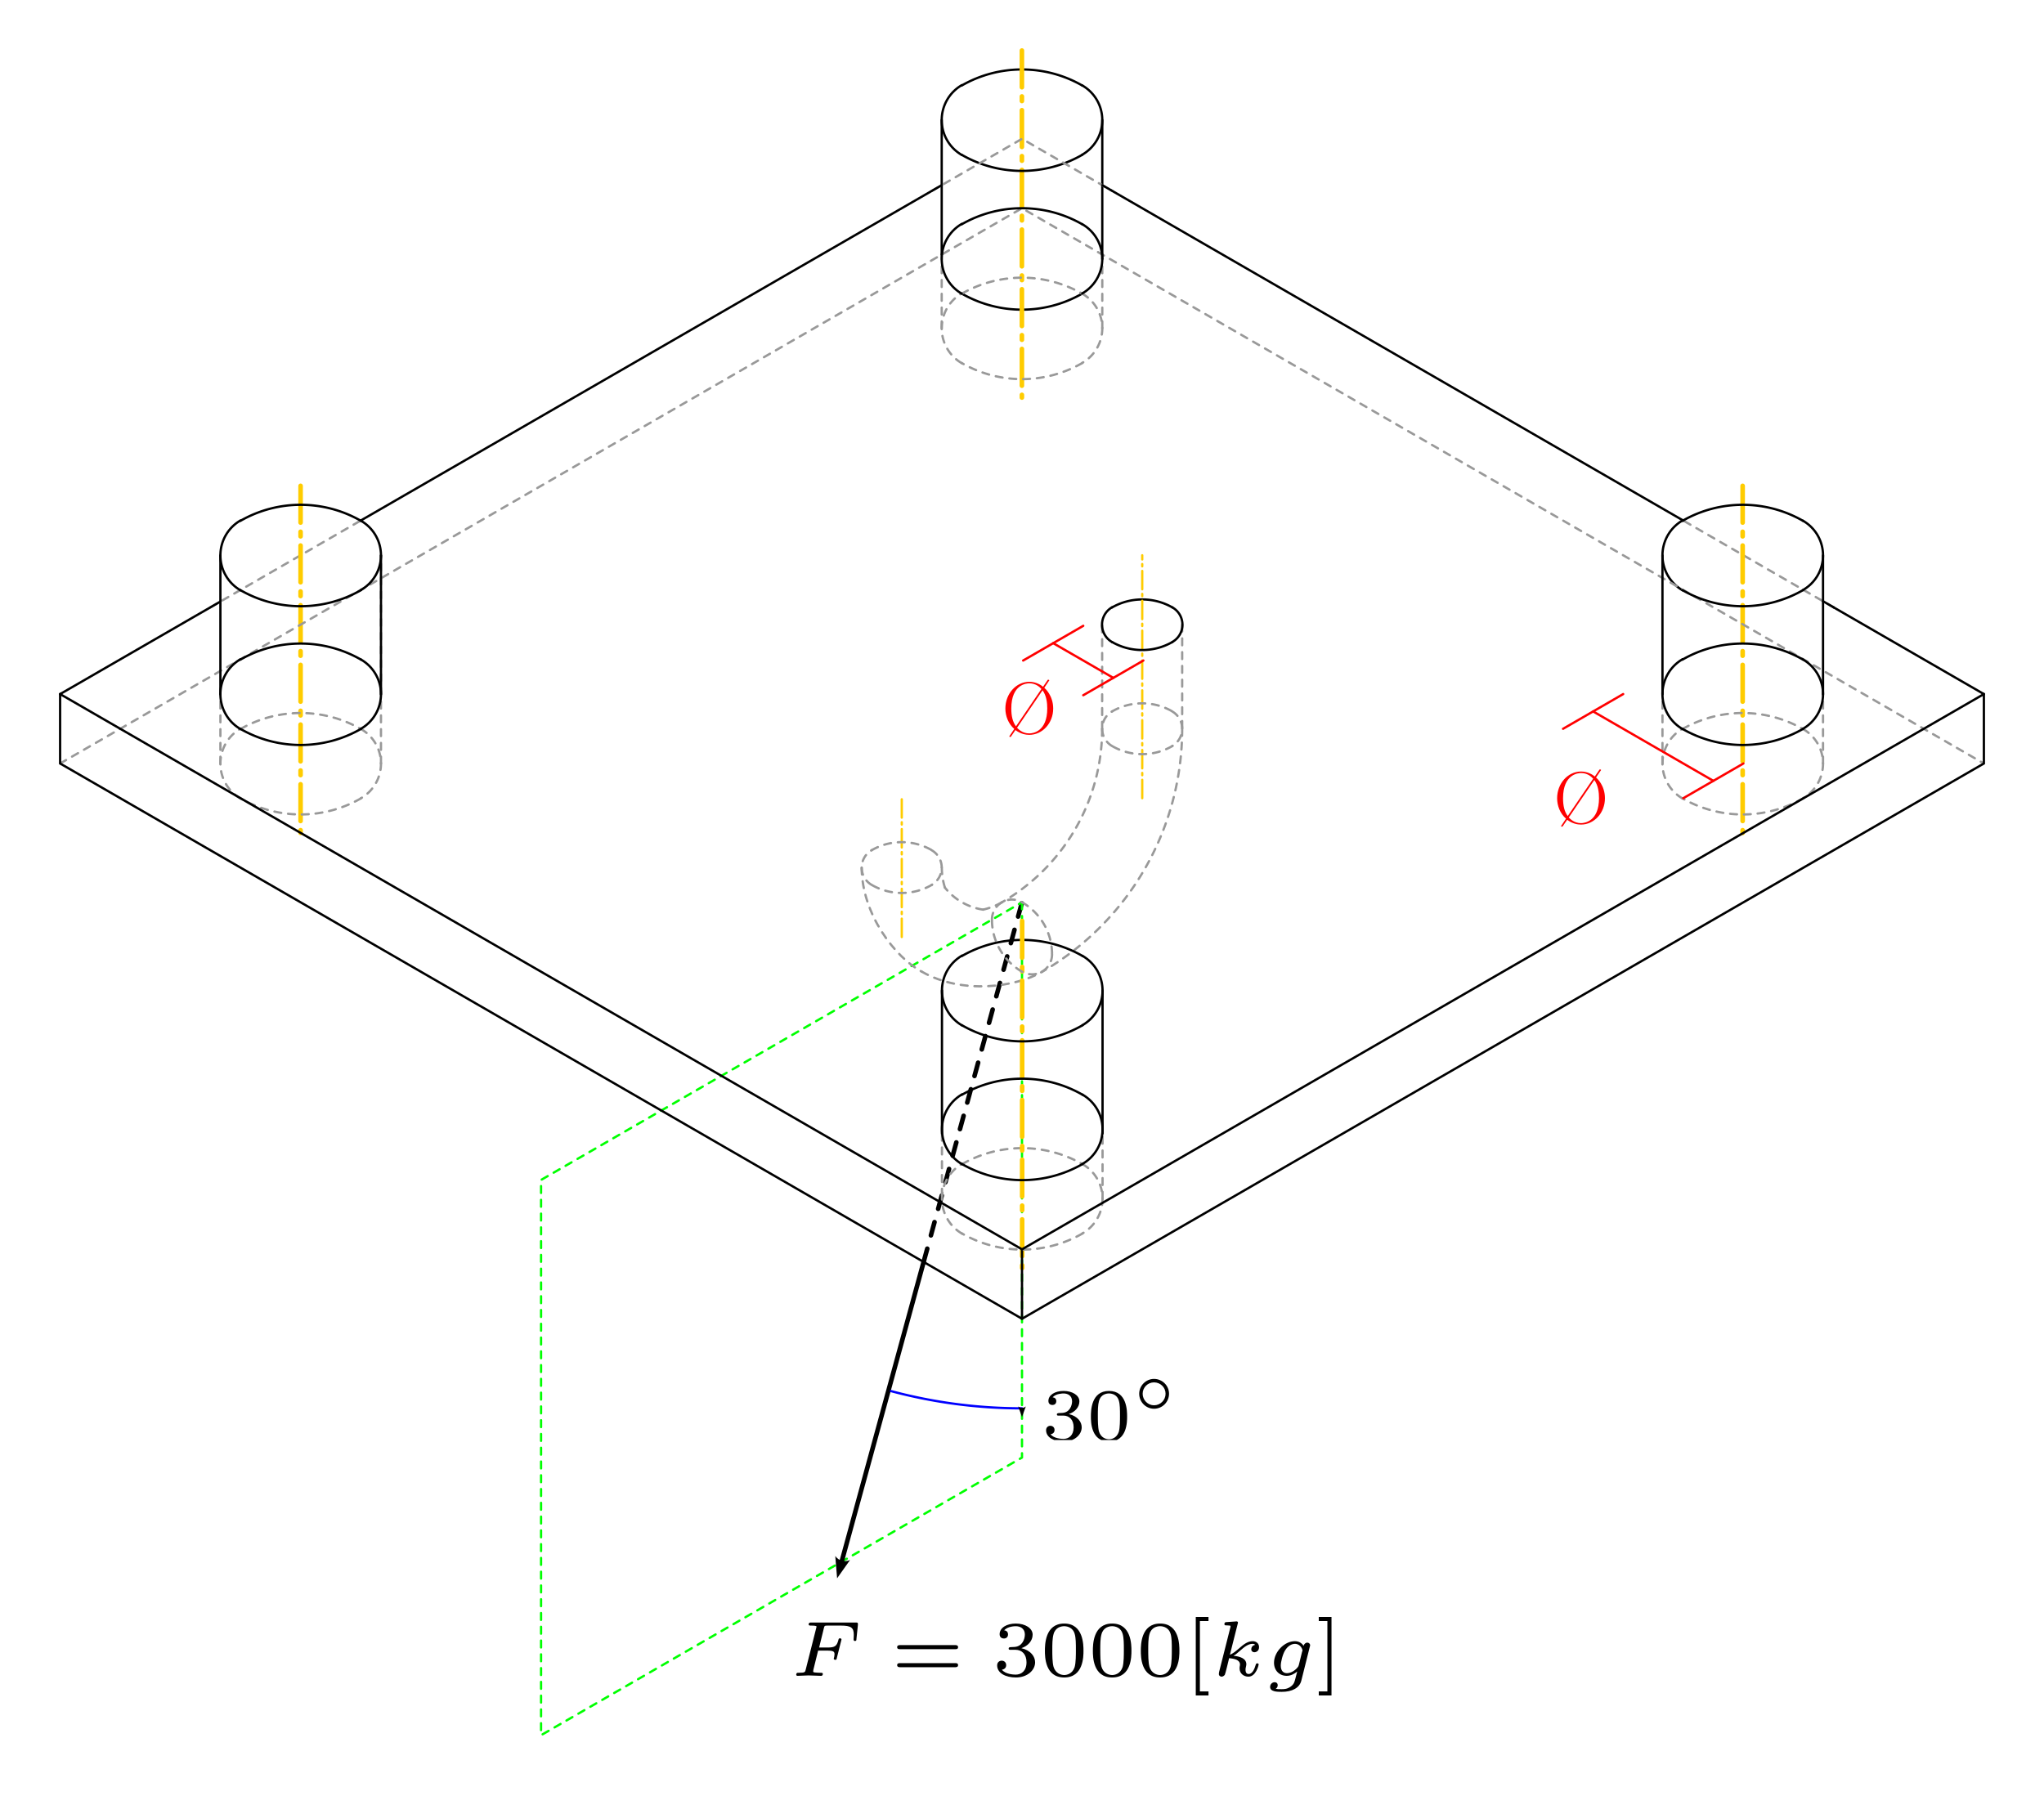 <?xml version="1.0" encoding="UTF-8" standalone="no"?>
<!-- Created with Inkscape (http://www.inkscape.org/) -->

<svg
   width="445.151"
   height="393.071"
   viewBox="0 0 445.151 393.071"
   version="1.1"
   id="svg73478"
   inkscape:version="1.2.1 (9c6d41e410, 2022-07-14)"
   sodipodi:docname="f74.svg"
   xmlns:inkscape="http://www.inkscape.org/namespaces/inkscape"
   xmlns:sodipodi="http://sodipodi.sourceforge.net/DTD/sodipodi-0.dtd"
   xmlns="http://www.w3.org/2000/svg"
   xmlns:svg="http://www.w3.org/2000/svg">
  <sodipodi:namedview
     id="namedview73480"
     pagecolor="#ffffff"
     bordercolor="#000000"
     borderopacity="0.25"
     inkscape:showpageshadow="false"
     inkscape:pageopacity="0.0"
     inkscape:pagecheckerboard="true"
     inkscape:deskcolor="#d1d1d1"
     inkscape:document-units="px"
     showgrid="false"
     borderlayer="false"
     showborder="false"
     inkscape:zoom="8"
     inkscape:cx="206.75"
     inkscape:cy="339.6875"
     inkscape:window-width="1920"
     inkscape:window-height="1050"
     inkscape:window-x="0"
     inkscape:window-y="18"
     inkscape:window-maximized="1"
     inkscape:current-layer="layer1"
     showguides="false">
    <inkscape:grid
       type="axonomgrid"
       id="grid74636"
       empspacing="4"
       spacingy="7.559"
       originx="-91.649"
       originy="-151.181" />
    <sodipodi:guide
       position="222.575,241.89"
       orientation="1,0"
       id="guide74659"
       inkscape:locked="false" />
    <sodipodi:guide
       position="-196.39,907.087"
       orientation="0.5,-0.866"
       id="guide74661"
       inkscape:locked="false" />
    <sodipodi:guide
       position="-189.844,933.543"
       orientation="-0.5,-0.866"
       id="guide74663"
       inkscape:locked="false" />
    <sodipodi:guide
       position="-196.39,937.323"
       orientation="0.5,-0.866"
       id="guide76021"
       inkscape:locked="false" />
    <sodipodi:guide
       position="196.39,226.772"
       orientation="1,0"
       id="guide76201"
       inkscape:locked="false" />
    <sodipodi:guide
       position="-170.205,952.441"
       orientation="-0.5,-0.866"
       id="guide76203"
       inkscape:locked="false" />
    <sodipodi:guide
       position="-170.205,982.677"
       orientation="-0.5,-0.866"
       id="guide76205"
       inkscape:locked="false" />
    <sodipodi:guide
       position="222.575,90.709"
       orientation="0,-1"
       id="guide85871"
       inkscape:locked="false" />
    <sodipodi:guide
       position="222.575,393.071"
       orientation="0,-1"
       id="guide85873"
       inkscape:locked="false" />
    <sodipodi:guide
       position="445.151,234.331"
       orientation="1,0"
       id="guide85875"
       inkscape:locked="false" />
    <sodipodi:guide
       position="1.0893554e-06,234.331"
       orientation="1,0"
       id="guide85877"
       inkscape:locked="false" />
    <sodipodi:guide
       position="-196.39,907.087"
       orientation="1,0"
       id="guide1973"
       inkscape:locked="false" />
    <sodipodi:guide
       position="-144.019,937.323"
       orientation="1,0"
       id="guide1975"
       inkscape:locked="false" />
    <sodipodi:guide
       position="-196.39,967.559"
       orientation="-0.5,0.866"
       id="guide1679"
       inkscape:locked="false"
       inkscape:label=""
       inkscape:color="rgb(0,134,229)" />
    <sodipodi:guide
       position="-170.205,929.764"
       orientation="1,0"
       id="guide3453"
       inkscape:locked="false" />
    <sodipodi:guide
       position="-178.933,937.323"
       orientation="1,0"
       id="guide8607"
       inkscape:locked="false" />
    <sodipodi:guide
       position="-161.476,967.559"
       orientation="1,0"
       id="guide8609"
       inkscape:locked="false" />
    <sodipodi:guide
       position="32.732,835.276"
       orientation="1,0"
       id="guide5422"
       inkscape:locked="false" />
    <sodipodi:guide
       position="-32.732,797.48"
       orientation="1,0"
       id="guide5424"
       inkscape:locked="false" />
    <sodipodi:guide
       position="-21.821,816.378"
       orientation="0.5,0.866"
       id="guide7585"
       inkscape:locked="false"
       inkscape:label=""
       inkscape:color="rgb(0,134,229)" />
    <sodipodi:guide
       position="-17.457,823.937"
       orientation="-0.5,-0.866"
       id="guide7826"
       inkscape:locked="false" />
    <sodipodi:guide
       position="117.834,5.3951239e-06"
       orientation="0,-1"
       id="guide23434"
       inkscape:locked="false" />
  </sodipodi:namedview>
  <defs
     id="defs73475">
    <marker
       style="overflow:visible"
       id="Arrow2"
       refX="0"
       refY="0"
       orient="auto-start-reverse"
       inkscape:stockid="Arrow2"
       markerWidth="4.583"
       markerHeight="3.333"
       viewBox="0 0 7.7 5.6"
       inkscape:isstock="true"
       inkscape:collect="always"
       preserveAspectRatio="xMidYMid">
      <path
         transform="scale(0.7)"
         d="M -2,-4 9,0 -2,4 c 2,-2.33 2,-5.66 0,-8 z"
         style="fill:context-stroke;fill-rule:evenodd;stroke:none"
         id="arrow2L" />
    </marker>
    <clipPath
       id="clipPath9165">
      <path
         d="M 0,0 H 9 V 9.332 H 0 Z m 0,0"
         id="path4486" />
    </clipPath>
    <clipPath
       id="clipPath9165-2">
      <path
         d="M 0,0 H 9 V 9.332 H 0 Z m 0,0"
         id="path4486-9" />
    </clipPath>
    <clipPath
       id="clipPath8114">
      <path
         d="M 0,0 H 7 V 4.965 H 0 Z m 0,0"
         id="path9713" />
    </clipPath>
    <clipPath
       id="clipPath8961">
      <path
         d="M 15,0 H 32 V 5.977 H 15 Z m 0,0"
         id="path5101" />
    </clipPath>
    <clipPath
       id="clipPath897">
      <path
         d="m 36,1 h 4 v 4.977 h -4 z m 0,0"
         id="path6505" />
    </clipPath>
    <clipPath
       id="clipPath7025">
      <path
         d="m 40,0 h 2 v 5.977 h -2 z m 0,0"
         id="path9360" />
    </clipPath>
  </defs>
  <g
     inkscape:label="Capa 1"
     inkscape:groupmode="layer"
     id="layer1"
     transform="translate(-91.649, -151.181)">
    <path
       style="fill:none;stroke:#000000;stroke-width:1;stroke-linecap:round;stroke-linejoin:round;stroke-dasharray:3,3;stroke-dashoffset:0;paint-order:stroke markers fill"
       d="m 292.8,426.056 21.424,-78.339"
       id="path24603" />
    <path
       style="fill:none;stroke:#00ff00;stroke-width:0.5;stroke-linecap:round;stroke-linejoin:round;stroke-dasharray:1.5, 1.5;stroke-dashoffset:0;paint-order:stroke markers fill"
       d="M 314.224,347.716 V 468.661 L 209.483,529.134 V 408.189 Z"
       id="path22907" />
    <path
       style="fill:none;stroke:#999999;stroke-width:0.5;stroke-linecap:round;stroke-linejoin:round;stroke-dasharray:1.5, 1.5;stroke-dashoffset:0;paint-order:stroke markers fill"
       id="path531"
       sodipodi:type="arc"
       sodipodi:cx="288.03882"
       sodipodi:cy="309.93985"
       sodipodi:rx="61.071266"
       sodipodi:ry="61.117424"
       sodipodi:start="0"
       sodipodi:end="1.0471976"
       sodipodi:open="true"
       sodipodi:arc-type="arc"
       d="m 349.11,309.94 a 61.071,61.117 0 0 1 -30.536,52.929" />
    <path
       style="fill:none;stroke:#999999;stroke-width:0.5;stroke-linecap:round;stroke-linejoin:round;stroke-dasharray:1.5, 1.5;stroke-dashoffset:0;paint-order:stroke markers fill"
       d="m 292.406,362.825 c 8.841,5.077 20.518,3.347 26.198,0.026"
       id="path14473"
       sodipodi:nodetypes="cc" />
    <path
       style="fill:none;stroke:#999999;stroke-width:0.5;stroke-linecap:round;stroke-linejoin:round;stroke-dasharray:1.5, 1.5;stroke-dashoffset:0;paint-order:stroke markers fill"
       d="m 279.31,340.147 c 0.024,10.195 7.336,19.619 13.096,22.679"
       id="path14689"
       sodipodi:nodetypes="cc"
       inkscape:transform-center-x="6.5380299"
       inkscape:transform-center-y="-11.350695" />
    <path
       style="fill:none;stroke:#999999;stroke-width:0.5;stroke-linecap:round;stroke-linejoin:round;stroke-dasharray:1.5, 1.5;stroke-dashoffset:0;paint-order:stroke markers fill"
       d="m 349.11,287.233 v 22.677"
       id="path13782" />
    <path
       style="fill:none;stroke:#999999;stroke-width:0.5;stroke-linecap:round;stroke-linejoin:round;stroke-dasharray:1.5, 1.5;stroke-dashoffset:0;paint-order:stroke markers fill"
       d="M 331.681,309.91 V 287.233"
       id="path13780" />
    <path
       style="fill:none;stroke:#999999;stroke-width:0.5;stroke-linecap:round;stroke-linejoin:round;stroke-dasharray:1.5, 1.5;stroke-dashoffset:0;paint-order:stroke markers fill"
       id="path74840-2"
       sodipodi:type="arc"
       sodipodi:cx="314.27985"
       sodipodi:cy="427.37692"
       sodipodi:rx="26.253677"
       sodipodi:ry="26.111925"
       sodipodi:start="4.1887902"
       sodipodi:end="5.2359878"
       sodipodi:arc-type="arc"
       d="m 301.153,404.763 a 26.254,26.112 0 0 1 26.254,0"
       sodipodi:open="true" />
    <path
       style="fill:none;stroke:#999999;stroke-width:0.5;stroke-linecap:round;stroke-linejoin:round;stroke-dasharray:1.5, 1.5;stroke-dashoffset:0;paint-order:stroke markers fill"
       id="path74850"
       sodipodi:type="arc"
       sodipodi:cx="148.39078"
       sodipodi:cy="317.50534"
       sodipodi:rx="8.742878"
       sodipodi:ry="8.7770271"
       sodipodi:start="2.0943951"
       sodipodi:end="4.1887902"
       sodipodi:open="true"
       sodipodi:arc-type="arc"
       d="m 144.019,325.106 a 8.743,8.777 0 0 1 -4.371,-7.601 8.743,8.777 0 0 1 4.371,-7.601" />
    <path
       style="fill:none;stroke:#999999;stroke-width:0.5;stroke-linecap:round;stroke-linejoin:round;stroke-dasharray:1.5, 1.5;stroke-dashoffset:0;paint-order:stroke markers fill"
       id="path74852"
       sodipodi:type="arc"
       sodipodi:cx="165.87653"
       sodipodi:cy="317.50534"
       sodipodi:rx="8.742877"
       sodipodi:ry="8.7140102"
       sodipodi:start="5.2359878"
       sodipodi:end="1.0471976"
       sodipodi:arc-type="arc"
       d="m 170.248,309.959 a 8.743,8.714 0 0 1 4.371,7.547 8.743,8.714 0 0 1 -4.371,7.547"
       sodipodi:open="true" />
    <path
       style="fill:none;stroke:#999999;stroke-width:0.5;stroke-linecap:round;stroke-linejoin:round;stroke-dasharray:1.5, 1.5;stroke-dashoffset:0;paint-order:stroke markers fill"
       d="m 137.473,283.465 32.732,-18.898"
       id="path77954"
       sodipodi:nodetypes="cc" />
    <path
       style="fill:none;stroke:#999999;stroke-width:0.5;stroke-linecap:round;stroke-linejoin:round;stroke-dasharray:1.5, 1.5;stroke-dashoffset:0;paint-order:stroke markers fill"
       d="M 490.975,283.465 458.243,264.567"
       id="path77954-6"
       sodipodi:nodetypes="cc" />
    <path
       style="fill:none;stroke:#999999;stroke-width:0.5;stroke-linecap:round;stroke-linejoin:round;stroke-dasharray:1.5, 1.5;stroke-dashoffset:0;paint-order:stroke markers fill"
       d="M 174.619,317.505 V 272.151"
       id="path78023" />
    <path
       style="fill:none;stroke:#ffcc00;stroke-width:1;stroke-linecap:round;stroke-linejoin:round;stroke-dasharray:8, 2, 1, 2;stroke-dashoffset:0;paint-order:stroke markers fill"
       d="m 157.112,257.008 v 75.591"
       id="path78298" />
    <path
       style="fill:none;stroke:#999999;stroke-width:0.5;stroke-linecap:round;stroke-linejoin:round;stroke-dasharray:1.5, 1.5;stroke-dashoffset:0;paint-order:stroke markers fill"
       id="path74838"
       sodipodi:type="arc"
       sodipodi:cx="157.13367"
       sodipodi:cy="302.41223"
       sodipodi:rx="26.253677"
       sodipodi:ry="26.167437"
       sodipodi:start="1.0471976"
       sodipodi:end="2.0943951"
       sodipodi:open="true"
       sodipodi:arc-type="arc"
       d="m 170.261,325.074 a 26.254,26.167 0 0 1 -26.254,0" />
    <path
       style="fill:none;stroke:#000000;stroke-width:0.5;stroke-linecap:round;stroke-linejoin:round;stroke-dasharray:none;paint-order:stroke markers fill"
       id="path74801-4"
       sodipodi:type="arc"
       sodipodi:cx="314.22403"
       sodipodi:cy="192.46114"
       sodipodi:rx="26.253677"
       sodipodi:ry="26.167437"
       sodipodi:start="1.0471976"
       sodipodi:end="2.0943951"
       sodipodi:open="true"
       sodipodi:arc-type="arc"
       d="m 327.351,215.123 a 26.254,26.167 0 0 1 -26.254,0" />
    <path
       style="fill:none;stroke:#999999;stroke-width:0.5;stroke-linecap:round;stroke-linejoin:round;stroke-dasharray:1.5, 1.5;stroke-dashoffset:0;paint-order:stroke markers fill"
       id="path74850-4"
       sodipodi:type="arc"
       sodipodi:cx="305.48114"
       sodipodi:cy="222.68489"
       sodipodi:rx="8.742878"
       sodipodi:ry="8.7770271"
       sodipodi:start="2.0943951"
       sodipodi:end="4.1887902"
       sodipodi:open="true"
       sodipodi:arc-type="arc"
       d="m 301.11,230.286 a 8.743,8.777 0 0 1 -4.371,-7.601 8.743,8.777 0 0 1 4.371,-7.601" />
    <path
       style="fill:none;stroke:#999999;stroke-width:0.5;stroke-linecap:round;stroke-linejoin:round;stroke-dasharray:1.5, 1.5;stroke-dashoffset:0;paint-order:stroke markers fill"
       id="path74852-30"
       sodipodi:type="arc"
       sodipodi:cx="322.96689"
       sodipodi:cy="222.68489"
       sodipodi:rx="8.742877"
       sodipodi:ry="8.7140102"
       sodipodi:start="5.2359878"
       sodipodi:end="1.0471976"
       sodipodi:arc-type="arc"
       d="m 327.338,215.138 a 8.743,8.714 0 0 1 4.371,7.547 8.743,8.714 0 0 1 -4.371,7.547"
       sodipodi:open="true" />
    <path
       style="fill:none;stroke:#000000;stroke-width:0.5;stroke-linecap:round;stroke-linejoin:round;stroke-dasharray:none;stroke-dashoffset:0;paint-order:stroke markers fill"
       id="path77948-8"
       sodipodi:type="arc"
       sodipodi:cx="314.22403"
       sodipodi:cy="192.42366"
       sodipodi:rx="26.253677"
       sodipodi:ry="26.111925"
       sodipodi:start="4.1887902"
       sodipodi:end="5.2359878"
       sodipodi:arc-type="arc"
       d="m 301.097,169.81 a 26.254,26.112 0 0 1 26.254,0"
       sodipodi:open="true" />
    <path
       style="fill:none;stroke:#000000;stroke-width:0.5;stroke-linecap:round;stroke-linejoin:round;stroke-dasharray:none;stroke-dashoffset:0;paint-order:stroke markers fill"
       id="path77950-68"
       sodipodi:type="arc"
       sodipodi:cx="305.48114"
       sodipodi:cy="177.33055"
       sodipodi:rx="8.742878"
       sodipodi:ry="8.7770271"
       sodipodi:start="2.0943951"
       sodipodi:end="4.1887902"
       sodipodi:open="true"
       sodipodi:arc-type="arc"
       d="m 301.11,184.932 a 8.743,8.777 0 0 1 -4.371,-7.601 8.743,8.777 0 0 1 4.371,-7.601" />
    <path
       style="fill:none;stroke:#000000;stroke-width:0.5;stroke-linecap:round;stroke-linejoin:round;stroke-dasharray:none;stroke-dashoffset:0;paint-order:stroke markers fill"
       id="path77952-8"
       sodipodi:type="arc"
       sodipodi:cx="322.96689"
       sodipodi:cy="177.33055"
       sodipodi:rx="8.742877"
       sodipodi:ry="8.7140102"
       sodipodi:start="5.2359878"
       sodipodi:end="1.0471976"
       sodipodi:arc-type="arc"
       d="m 327.338,169.784 a 8.743,8.714 0 0 1 4.371,7.547 8.743,8.714 0 0 1 -4.371,7.547"
       sodipodi:open="true" />
    <path
       style="fill:none;stroke:#ffcc00;stroke-width:1;stroke-linecap:round;stroke-linejoin:round;stroke-dasharray:8, 2, 1, 2;stroke-dashoffset:0;paint-order:stroke markers fill"
       d="m 314.202,162.187 v 75.591"
       id="path78298-4" />
    <path
       style="fill:none;stroke:#000000;stroke-width:0.5;stroke-linecap:round;stroke-linejoin:round;stroke-dasharray:none;stroke-dashoffset:0;paint-order:stroke markers fill"
       id="path76303-5"
       sodipodi:type="arc"
       sodipodi:cx="340.40933"
       sodipodi:cy="294.77087"
       sodipodi:rx="13.148514"
       sodipodi:ry="13.02186"
       sodipodi:start="4.1887902"
       sodipodi:end="5.2359878"
       sodipodi:arc-type="arc"
       d="m 333.835,283.494 a 13.149,13.022 0 0 1 13.149,0"
       sodipodi:open="true" />
    <g
       id="g76357"
       transform="translate(-6.542,18.931)"
       style="stroke:#ffcc00;stroke-dasharray:8, 2, 1, 2;stroke-dashoffset:0" />
    <path
       style="fill:none;stroke:#999999;stroke-width:0.5;stroke-linecap:round;stroke-linejoin:round;stroke-dasharray:1.5, 1.5;stroke-dashoffset:0;paint-order:stroke markers fill"
       id="path74850-2"
       sodipodi:type="arc"
       sodipodi:cx="305.53696"
       sodipodi:cy="412.28381"
       sodipodi:rx="8.742878"
       sodipodi:ry="8.7770271"
       sodipodi:start="2.0943951"
       sodipodi:end="4.1887902"
       sodipodi:open="true"
       sodipodi:arc-type="arc"
       d="m 301.166,419.885 a 8.743,8.777 0 0 1 -4.371,-7.601 8.743,8.777 0 0 1 4.371,-7.601" />
    <path
       style="fill:none;stroke:#999999;stroke-width:0.5;stroke-linecap:round;stroke-linejoin:round;stroke-dasharray:1.5, 1.5;stroke-dashoffset:0;paint-order:stroke markers fill"
       id="path74852-8"
       sodipodi:type="arc"
       sodipodi:cx="323.02271"
       sodipodi:cy="412.28381"
       sodipodi:rx="8.742877"
       sodipodi:ry="8.7140102"
       sodipodi:start="5.2359878"
       sodipodi:end="1.0471976"
       sodipodi:arc-type="arc"
       d="m 327.394,404.737 a 8.743,8.714 0 0 1 4.371,7.547 8.743,8.714 0 0 1 -4.371,7.547"
       sodipodi:open="true" />
    <path
       style="fill:none;stroke:#000000;stroke-width:0.5;stroke-linecap:round;stroke-linejoin:round;stroke-dasharray:none;stroke-dashoffset:0;paint-order:stroke markers fill"
       id="path77948-7"
       sodipodi:type="arc"
       sodipodi:cx="314.27985"
       sodipodi:cy="382.02258"
       sodipodi:rx="26.253677"
       sodipodi:ry="26.111925"
       sodipodi:start="4.1887902"
       sodipodi:end="5.2359878"
       sodipodi:arc-type="arc"
       d="m 301.153,359.409 a 26.254,26.112 0 0 1 26.254,0"
       sodipodi:open="true" />
    <path
       style="fill:none;stroke:#000000;stroke-width:0.5;stroke-linecap:round;stroke-linejoin:round;stroke-dasharray:none;stroke-dashoffset:0;paint-order:stroke markers fill"
       id="path77950-3"
       sodipodi:type="arc"
       sodipodi:cx="305.53696"
       sodipodi:cy="366.92947"
       sodipodi:rx="8.742878"
       sodipodi:ry="8.7770271"
       sodipodi:start="2.0943951"
       sodipodi:end="4.1887902"
       sodipodi:open="true"
       sodipodi:arc-type="arc"
       d="m 301.166,374.531 a 8.743,8.777 0 0 1 -4.371,-7.601 8.743,8.777 0 0 1 4.371,-7.601" />
    <path
       style="fill:none;stroke:#000000;stroke-width:0.5;stroke-linecap:round;stroke-linejoin:round;stroke-dasharray:none;stroke-dashoffset:0;paint-order:stroke markers fill"
       id="path77952-6"
       sodipodi:type="arc"
       sodipodi:cx="323.02271"
       sodipodi:cy="366.92947"
       sodipodi:rx="8.742877"
       sodipodi:ry="8.7140102"
       sodipodi:start="5.2359878"
       sodipodi:end="1.0471976"
       sodipodi:arc-type="arc"
       d="m 327.394,359.383 a 8.743,8.714 0 0 1 4.371,7.547 8.743,8.714 0 0 1 -4.371,7.547"
       sodipodi:open="true" />
    <path
       style="fill:none;stroke:#000000;stroke-width:0.5;stroke-linecap:round;stroke-linejoin:round;stroke-dasharray:none;stroke-dashoffset:0;paint-order:stroke markers fill"
       d="M 296.794,398.126 V 366.929"
       id="path78021-2"
       sodipodi:nodetypes="cc" />
    <path
       style="fill:none;stroke:#999999;stroke-width:0.5;stroke-linecap:round;stroke-linejoin:round;stroke-dasharray:1.5, 1.5;stroke-dashoffset:0;paint-order:stroke markers fill"
       d="M 331.766,412.284 V 398.061"
       id="path78023-9"
       sodipodi:nodetypes="cc" />
    <path
       style="fill:none;stroke:#ffcc00;stroke-width:1;stroke-linecap:round;stroke-linejoin:round;stroke-dasharray:8, 2, 1, 2;stroke-dashoffset:0;paint-order:stroke markers fill"
       d="M 314.258,351.786 V 427.377"
       id="path78298-3" />
    <path
       style="fill:none;stroke:#999999;stroke-width:0.5;stroke-linecap:round;stroke-linejoin:round;stroke-dasharray:1.5, 1.5;stroke-dashoffset:0;paint-order:stroke markers fill"
       id="path74850-6"
       sodipodi:type="arc"
       sodipodi:cx="462.44879"
       sodipodi:cy="317.50534"
       sodipodi:rx="8.742878"
       sodipodi:ry="8.7770271"
       sodipodi:start="2.0943951"
       sodipodi:end="4.1887902"
       sodipodi:open="true"
       sodipodi:arc-type="arc"
       d="m 458.077,325.106 a 8.743,8.777 0 0 1 -4.371,-7.601 8.743,8.777 0 0 1 4.371,-7.601" />
    <path
       style="fill:none;stroke:#999999;stroke-width:0.5;stroke-linecap:round;stroke-linejoin:round;stroke-dasharray:1.5, 1.5;stroke-dashoffset:0;paint-order:stroke markers fill"
       id="path74852-3"
       sodipodi:type="arc"
       sodipodi:cx="479.93454"
       sodipodi:cy="317.50534"
       sodipodi:rx="8.742877"
       sodipodi:ry="8.7140102"
       sodipodi:start="5.2359878"
       sodipodi:end="1.0471976"
       sodipodi:arc-type="arc"
       d="m 484.306,309.959 a 8.743,8.714 0 0 1 4.371,7.547 8.743,8.714 0 0 1 -4.371,7.547"
       sodipodi:open="true" />
    <path
       style="fill:none;stroke:#000000;stroke-width:0.5;stroke-linecap:round;stroke-linejoin:round;stroke-dasharray:none;stroke-dashoffset:0;paint-order:stroke markers fill"
       id="path77950-6"
       sodipodi:type="arc"
       sodipodi:cx="462.44879"
       sodipodi:cy="272.151"
       sodipodi:rx="8.742878"
       sodipodi:ry="8.7770271"
       sodipodi:start="2.0943951"
       sodipodi:end="4.1887902"
       sodipodi:open="true"
       sodipodi:arc-type="arc"
       d="m 458.077,279.752 a 8.743,8.777 0 0 1 -4.371,-7.601 8.743,8.777 0 0 1 4.371,-7.601" />
    <path
       style="fill:none;stroke:#999999;stroke-width:0.5;stroke-linecap:round;stroke-linejoin:round;stroke-dasharray:1.5, 1.5;stroke-dashoffset:0;paint-order:stroke markers fill"
       d="m 453.706,317.505 0.004,-15.393"
       id="path78021-5"
       sodipodi:nodetypes="cc" />
    <path
       style="fill:none;stroke:#ffcc00;stroke-width:1;stroke-linecap:round;stroke-linejoin:round;stroke-dasharray:8, 2, 1, 2;stroke-dashoffset:0;paint-order:stroke markers fill"
       d="m 471.17,257.008 v 75.591"
       id="path78298-7" />
    <path
       style="fill:none;stroke:#ffcc00;stroke-width:0.5;stroke-linecap:round;stroke-linejoin:round;stroke-dasharray:4, 1, 0.5, 1;stroke-dashoffset:0;paint-order:stroke markers fill"
       d="m 288.039,355.275 -3e-5,-30.236"
       id="path79392"
       sodipodi:nodetypes="cc" />
    <path
       style="fill:none;stroke:#ffcc00;stroke-width:0.5;stroke-linecap:round;stroke-linejoin:round;stroke-dasharray:4, 1, 0.5, 1;stroke-dashoffset:0;paint-order:stroke markers fill"
       d="M 340.409,325.039 V 272.126"
       id="path79394"
       sodipodi:nodetypes="cc" />
    <path
       style="fill:none;stroke:#000000;stroke-width:0.5;stroke-linecap:round;stroke-linejoin:round;stroke-dasharray:none;stroke-dashoffset:0;paint-order:stroke markers fill"
       d="m 314.224,423.307 v 15.118"
       id="path84300" />
    <path
       style="fill:none;stroke:#000000;stroke-width:0.5;stroke-linecap:round;stroke-linejoin:round;stroke-dasharray:none;stroke-dashoffset:0;paint-order:stroke markers fill"
       id="path76301-3"
       sodipodi:type="arc"
       sodipodi:cx="340.40933"
       sodipodi:cy="279.71719"
       sodipodi:rx="13.148514"
       sodipodi:ry="13.049543"
       sodipodi:start="1.0471976"
       sodipodi:end="2.0943951"
       sodipodi:open="true"
       sodipodi:arc-type="arc"
       d="m 346.984,291.018 a 13.149,13.05 0 0 1 -13.149,0" />
    <path
       style="fill:none;stroke:#999999;stroke-width:0.5;stroke-linecap:round;stroke-linejoin:round;stroke-dasharray:1.5, 1.5;stroke-dashoffset:0;paint-order:stroke markers fill"
       id="path74840"
       sodipodi:type="arc"
       sodipodi:cx="157.13367"
       sodipodi:cy="332.59845"
       sodipodi:rx="26.253677"
       sodipodi:ry="26.111925"
       sodipodi:start="4.1887902"
       sodipodi:end="5.2359878"
       sodipodi:arc-type="arc"
       d="m 144.007,309.985 a 26.254,26.112 0 0 1 26.254,0"
       sodipodi:open="true" />
    <path
       style="fill:none;stroke:#999999;stroke-width:0.5;stroke-linecap:round;stroke-linejoin:round;stroke-dasharray:1.5, 1.5;stroke-dashoffset:0;paint-order:stroke markers fill"
       d="M 104.741,317.48 314.224,196.535 523.707,317.48"
       id="path75289" />
    <path
       style="fill:none;stroke:#000000;stroke-width:0.5;stroke-linecap:round;stroke-linejoin:round;stroke-dasharray:none;paint-order:stroke markers fill"
       id="path74801"
       sodipodi:type="arc"
       sodipodi:cx="157.13367"
       sodipodi:cy="287.28159"
       sodipodi:rx="26.253677"
       sodipodi:ry="26.167437"
       sodipodi:start="1.0471976"
       sodipodi:end="2.0943951"
       sodipodi:open="true"
       sodipodi:arc-type="arc"
       d="m 170.261,309.943 a 26.254,26.167 0 0 1 -26.254,0" />
    <path
       style="fill:none;stroke:#000000;stroke-width:0.5;stroke-linecap:round;stroke-linejoin:round;stroke-dasharray:none;paint-order:stroke markers fill"
       id="path74803-5"
       sodipodi:type="arc"
       sodipodi:cx="314.22403"
       sodipodi:cy="222.64735"
       sodipodi:rx="26.253677"
       sodipodi:ry="26.111925"
       sodipodi:start="4.1887902"
       sodipodi:end="5.2359878"
       sodipodi:arc-type="arc"
       d="m 301.097,200.034 a 26.254,26.112 0 0 1 26.254,0"
       sodipodi:open="true" />
    <path
       style="fill:none;stroke:#999999;stroke-width:0.5;stroke-linecap:round;stroke-linejoin:round;stroke-dasharray:1.5, 1.5;stroke-dashoffset:0;paint-order:stroke markers fill"
       id="path74840-4"
       sodipodi:type="arc"
       sodipodi:cx="314.22403"
       sodipodi:cy="237.778"
       sodipodi:rx="26.253677"
       sodipodi:ry="26.111925"
       sodipodi:start="4.1887902"
       sodipodi:end="5.2359878"
       sodipodi:arc-type="arc"
       d="m 301.097,215.164 a 26.254,26.112 0 0 1 26.254,0"
       sodipodi:open="true" />
    <path
       style="fill:none;stroke:#999999;stroke-width:0.5;stroke-linecap:round;stroke-linejoin:round;stroke-dasharray:1.5, 1.5;stroke-dashoffset:0;paint-order:stroke markers fill"
       id="path74838-7"
       sodipodi:type="arc"
       sodipodi:cx="314.22403"
       sodipodi:cy="207.59178"
       sodipodi:rx="26.253677"
       sodipodi:ry="26.167437"
       sodipodi:start="1.0471976"
       sodipodi:end="2.0943951"
       sodipodi:open="true"
       sodipodi:arc-type="arc"
       d="m 327.351,230.253 a 26.254,26.167 0 0 1 -26.254,0" />
    <path
       style="fill:none;stroke:#000000;stroke-width:0.5;stroke-linecap:round;stroke-linejoin:round;stroke-dasharray:none;paint-order:stroke markers fill"
       id="path74803-0"
       sodipodi:type="arc"
       sodipodi:cx="471.19168"
       sodipodi:cy="317.4678"
       sodipodi:rx="26.253677"
       sodipodi:ry="26.111925"
       sodipodi:start="4.1887902"
       sodipodi:end="5.2359878"
       sodipodi:arc-type="arc"
       d="m 458.065,294.854 a 26.254,26.112 0 0 1 26.254,0"
       sodipodi:open="true" />
    <path
       style="fill:none;stroke:#999999;stroke-width:0.5;stroke-linecap:round;stroke-linejoin:round;stroke-dasharray:1.5, 1.5;stroke-dashoffset:0;paint-order:stroke markers fill"
       id="path74840-0"
       sodipodi:type="arc"
       sodipodi:cx="471.19168"
       sodipodi:cy="332.59845"
       sodipodi:rx="26.253677"
       sodipodi:ry="26.111925"
       sodipodi:start="4.1887902"
       sodipodi:end="5.2359878"
       sodipodi:arc-type="arc"
       d="m 458.065,309.985 a 26.254,26.112 0 0 1 26.254,0"
       sodipodi:open="true" />
    <path
       style="fill:none;stroke:#000000;stroke-width:0.5;stroke-linecap:round;stroke-linejoin:round;stroke-dasharray:none;paint-order:stroke markers fill"
       id="path74801-5"
       sodipodi:type="arc"
       sodipodi:cx="471.19168"
       sodipodi:cy="287.28159"
       sodipodi:rx="26.253677"
       sodipodi:ry="26.167437"
       sodipodi:start="1.0471976"
       sodipodi:end="2.0943951"
       sodipodi:open="true"
       sodipodi:arc-type="arc"
       d="m 484.319,309.943 a 26.254,26.167 0 0 1 -26.254,0" />
    <path
       style="fill:none;stroke:#999999;stroke-width:0.5;stroke-linecap:round;stroke-linejoin:round;stroke-dasharray:1.5, 1.5;stroke-dashoffset:0;paint-order:stroke markers fill"
       id="path74838-1"
       sodipodi:type="arc"
       sodipodi:cx="471.19168"
       sodipodi:cy="302.41223"
       sodipodi:rx="26.253677"
       sodipodi:ry="26.167437"
       sodipodi:start="1.0471976"
       sodipodi:end="2.0943951"
       sodipodi:open="true"
       sodipodi:arc-type="arc"
       d="m 484.319,325.074 a 26.254,26.167 0 0 1 -26.254,0" />
    <path
       style="fill:none;stroke:#000000;stroke-width:0.5;stroke-linecap:round;stroke-linejoin:round;stroke-dasharray:none;stroke-dashoffset:0;paint-order:stroke markers fill"
       id="path77946-9"
       sodipodi:type="arc"
       sodipodi:cx="314.27985"
       sodipodi:cy="351.83636"
       sodipodi:rx="26.253677"
       sodipodi:ry="26.167437"
       sodipodi:start="1.0471976"
       sodipodi:end="2.0943951"
       sodipodi:open="true"
       sodipodi:arc-type="arc"
       d="m 327.407,374.498 a 26.254,26.167 0 0 1 -26.254,0" />
    <path
       style="fill:none;stroke:#000000;stroke-width:0.5;stroke-linecap:round;stroke-linejoin:round;stroke-dasharray:none;paint-order:stroke markers fill"
       id="path74803-3"
       sodipodi:type="arc"
       sodipodi:cx="314.27985"
       sodipodi:cy="412.24628"
       sodipodi:rx="26.253677"
       sodipodi:ry="26.111925"
       sodipodi:start="4.1887902"
       sodipodi:end="5.2359878"
       sodipodi:arc-type="arc"
       d="m 301.153,389.633 a 26.254,26.112 0 0 1 26.254,0"
       sodipodi:open="true" />
    <path
       style="fill:none;stroke:#000000;stroke-width:0.5;stroke-linecap:round;stroke-linejoin:round;stroke-dasharray:none;paint-order:stroke markers fill"
       id="path74801-2"
       sodipodi:type="arc"
       sodipodi:cx="314.27985"
       sodipodi:cy="382.06006"
       sodipodi:rx="26.253677"
       sodipodi:ry="26.167437"
       sodipodi:start="1.0471976"
       sodipodi:end="2.0943951"
       sodipodi:open="true"
       sodipodi:arc-type="arc"
       d="m 327.407,404.722 a 26.254,26.167 0 0 1 -26.254,0" />
    <path
       style="fill:none;stroke:#999999;stroke-width:0.5;stroke-linecap:round;stroke-linejoin:round;stroke-dasharray:1.5, 1.5;stroke-dashoffset:0;paint-order:stroke markers fill"
       id="path74838-9"
       sodipodi:type="arc"
       sodipodi:cx="314.27985"
       sodipodi:cy="397.1907"
       sodipodi:rx="26.253677"
       sodipodi:ry="26.167437"
       sodipodi:start="1.0471976"
       sodipodi:end="2.0943951"
       sodipodi:open="true"
       sodipodi:arc-type="arc"
       d="m 327.407,419.852 a 26.254,26.167 0 0 1 -26.254,0" />
    <path
       style="fill:none;stroke:#000000;stroke-width:0.5;stroke-linecap:round;stroke-linejoin:round;stroke-dasharray:none;paint-order:stroke markers fill"
       id="path74803"
       sodipodi:type="arc"
       sodipodi:cx="157.13367"
       sodipodi:cy="317.4678"
       sodipodi:rx="26.253677"
       sodipodi:ry="26.111925"
       sodipodi:start="4.1887902"
       sodipodi:end="5.2359878"
       sodipodi:arc-type="arc"
       d="m 144.007,294.854 a 26.254,26.112 0 0 1 26.254,0"
       sodipodi:open="true" />
    <path
       style="fill:none;stroke:#000000;stroke-width:0.5;stroke-linecap:round;stroke-linejoin:round;stroke-dasharray:none;paint-order:stroke markers fill"
       d="m 523.707,302.362 v 15.118 L 314.224,438.425 104.741,317.48 V 302.362"
       id="path74739" />
    <path
       style="fill:none;stroke:#000000;stroke-width:0.5;stroke-linecap:round;stroke-linejoin:round;stroke-dasharray:none;paint-order:stroke markers fill"
       id="path74815"
       sodipodi:type="arc"
       sodipodi:cx="165.87653"
       sodipodi:cy="302.37469"
       sodipodi:rx="8.742877"
       sodipodi:ry="8.7140102"
       sodipodi:start="5.2359878"
       sodipodi:end="1.0471976"
       sodipodi:arc-type="arc"
       d="m 170.248,294.828 a 8.743,8.714 0 0 1 4.371,7.547 8.743,8.714 0 0 1 -4.371,7.547"
       sodipodi:open="true" />
    <path
       style="fill:none;stroke:#000000;stroke-width:0.5;stroke-linecap:round;stroke-linejoin:round;stroke-dasharray:none;stroke-dashoffset:0;paint-order:stroke markers fill"
       id="path77946"
       sodipodi:type="arc"
       sodipodi:cx="157.13367"
       sodipodi:cy="257.05789"
       sodipodi:rx="26.253677"
       sodipodi:ry="26.167437"
       sodipodi:start="1.0471976"
       sodipodi:end="2.0943951"
       sodipodi:open="true"
       sodipodi:arc-type="arc"
       d="m 170.261,279.72 a 26.254,26.167 0 0 1 -26.254,0" />
    <path
       style="fill:none;stroke:#000000;stroke-width:0.5;stroke-linecap:round;stroke-linejoin:round;stroke-dasharray:none;stroke-dashoffset:0;paint-order:stroke markers fill"
       id="path77952"
       sodipodi:type="arc"
       sodipodi:cx="165.87653"
       sodipodi:cy="272.151"
       sodipodi:rx="8.742877"
       sodipodi:ry="8.7140102"
       sodipodi:start="5.2359878"
       sodipodi:end="1.0471976"
       sodipodi:arc-type="arc"
       d="m 170.248,264.604 a 8.743,8.714 0 0 1 4.371,7.547 8.743,8.714 0 0 1 -4.371,7.547"
       sodipodi:open="true" />
    <path
       style="fill:none;stroke:#000000;stroke-width:0.5;stroke-linecap:round;stroke-linejoin:round;stroke-dasharray:none;stroke-dashoffset:0;paint-order:stroke markers fill"
       id="path77948"
       sodipodi:type="arc"
       sodipodi:cx="157.13367"
       sodipodi:cy="287.24411"
       sodipodi:rx="26.253677"
       sodipodi:ry="26.111925"
       sodipodi:start="4.1887902"
       sodipodi:end="5.2359878"
       sodipodi:arc-type="arc"
       d="m 144.007,264.631 a 26.254,26.112 0 0 1 26.254,0"
       sodipodi:open="true" />
    <path
       style="fill:none;stroke:#000000;stroke-width:0.5;stroke-linecap:round;stroke-linejoin:round;stroke-dasharray:none;stroke-dashoffset:0;paint-order:stroke markers fill"
       id="path77950"
       sodipodi:type="arc"
       sodipodi:cx="148.39078"
       sodipodi:cy="272.151"
       sodipodi:rx="8.742878"
       sodipodi:ry="8.7770271"
       sodipodi:start="2.0943951"
       sodipodi:end="4.1887902"
       sodipodi:open="true"
       sodipodi:arc-type="arc"
       d="m 144.019,279.752 a 8.743,8.777 0 0 1 -4.371,-7.601 8.743,8.777 0 0 1 4.371,-7.601" />
    <path
       style="fill:none;stroke:#999999;stroke-width:0.5;stroke-linecap:round;stroke-linejoin:round;stroke-dasharray:1.5, 1.5;stroke-dashoffset:0;paint-order:stroke markers fill"
       d="M 139.648,317.505 V 302.377"
       id="path78021"
       sodipodi:nodetypes="cc" />
    <path
       style="fill:none;stroke:#000000;stroke-width:0.5;stroke-linecap:round;stroke-linejoin:round;stroke-dasharray:none;paint-order:stroke markers fill"
       id="path74813"
       sodipodi:type="arc"
       sodipodi:cx="148.39078"
       sodipodi:cy="302.37469"
       sodipodi:rx="8.742878"
       sodipodi:ry="8.7770271"
       sodipodi:start="2.0943951"
       sodipodi:end="4.1887902"
       sodipodi:open="true"
       sodipodi:arc-type="arc"
       d="m 144.019,309.976 a 8.743,8.777 0 0 1 -4.371,-7.601 8.743,8.777 0 0 1 4.371,-7.601" />
    <path
       style="fill:none;stroke:#000000;stroke-width:0.5;stroke-linecap:round;stroke-linejoin:round;stroke-dasharray:none;stroke-dashoffset:0;paint-order:stroke markers fill"
       id="path77946-7"
       sodipodi:type="arc"
       sodipodi:cx="314.22403"
       sodipodi:cy="162.23744"
       sodipodi:rx="26.253677"
       sodipodi:ry="26.167437"
       sodipodi:start="1.0471976"
       sodipodi:end="2.0943951"
       sodipodi:open="true"
       sodipodi:arc-type="arc"
       d="m 327.351,184.899 a 26.254,26.167 0 0 1 -26.254,0" />
    <path
       style="fill:none;stroke:#999999;stroke-width:0.5;stroke-linecap:round;stroke-linejoin:round;stroke-dasharray:1.5, 1.5;stroke-dashoffset:0;paint-order:stroke markers fill"
       d="M 296.738,222.685 V 206.631"
       id="path78021-3"
       sodipodi:nodetypes="cc" />
    <path
       style="fill:none;stroke:#000000;stroke-width:0.5;stroke-linecap:round;stroke-linejoin:round;stroke-dasharray:none;paint-order:stroke markers fill"
       id="path74813-2"
       sodipodi:type="arc"
       sodipodi:cx="305.48114"
       sodipodi:cy="207.55424"
       sodipodi:rx="8.742878"
       sodipodi:ry="8.7770271"
       sodipodi:start="2.0943951"
       sodipodi:end="4.1887902"
       sodipodi:open="true"
       sodipodi:arc-type="arc"
       d="m 301.11,215.155 a 8.743,8.777 0 0 1 -4.371,-7.601 8.743,8.777 0 0 1 4.371,-7.601" />
    <path
       style="fill:none;stroke:#999999;stroke-width:0.5;stroke-linecap:round;stroke-linejoin:round;stroke-dasharray:1.5, 1.5;stroke-dashoffset:0;paint-order:stroke markers fill"
       d="M 331.71,222.685 V 207.545"
       id="path78023-1"
       sodipodi:nodetypes="cc" />
    <path
       style="fill:none;stroke:#000000;stroke-width:0.5;stroke-linecap:round;stroke-linejoin:round;stroke-dasharray:none;paint-order:stroke markers fill"
       id="path74815-54"
       sodipodi:type="arc"
       sodipodi:cx="322.96689"
       sodipodi:cy="207.55424"
       sodipodi:rx="8.742877"
       sodipodi:ry="8.7140102"
       sodipodi:start="5.2359878"
       sodipodi:end="1.0471976"
       sodipodi:arc-type="arc"
       d="m 327.338,200.008 a 8.743,8.714 0 0 1 4.371,7.547 8.743,8.714 0 0 1 -4.371,7.547"
       sodipodi:open="true" />
    <path
       style="fill:none;stroke:#000000;stroke-width:0.5;stroke-linecap:round;stroke-linejoin:round;stroke-dasharray:none;stroke-dashoffset:0;paint-order:stroke markers fill"
       id="path77948-0"
       sodipodi:type="arc"
       sodipodi:cx="471.19168"
       sodipodi:cy="287.24411"
       sodipodi:rx="26.253677"
       sodipodi:ry="26.111925"
       sodipodi:start="4.1887902"
       sodipodi:end="5.2359878"
       sodipodi:arc-type="arc"
       d="m 458.065,264.631 a 26.254,26.112 0 0 1 26.254,0"
       sodipodi:open="true" />
    <path
       style="fill:none;stroke:#000000;stroke-width:0.5;stroke-linecap:round;stroke-linejoin:round;stroke-dasharray:none;stroke-dashoffset:0;paint-order:stroke markers fill"
       id="path77946-2"
       sodipodi:type="arc"
       sodipodi:cx="471.19168"
       sodipodi:cy="257.05789"
       sodipodi:rx="26.253677"
       sodipodi:ry="26.167437"
       sodipodi:start="1.0471976"
       sodipodi:end="2.0943951"
       sodipodi:open="true"
       sodipodi:arc-type="arc"
       d="m 484.319,279.72 a 26.254,26.167 0 0 1 -26.254,0" />
    <path
       style="fill:none;stroke:#000000;stroke-width:0.5;stroke-linecap:round;stroke-linejoin:round;stroke-dasharray:none;stroke-dashoffset:0;paint-order:stroke markers fill"
       id="path77952-1"
       sodipodi:type="arc"
       sodipodi:cx="479.93454"
       sodipodi:cy="272.151"
       sodipodi:rx="8.742877"
       sodipodi:ry="8.7140102"
       sodipodi:start="5.2359878"
       sodipodi:end="1.0471976"
       sodipodi:arc-type="arc"
       d="m 484.306,264.604 a 8.743,8.714 0 0 1 4.371,7.547 8.743,8.714 0 0 1 -4.371,7.547"
       sodipodi:open="true" />
    <path
       style="fill:none;stroke:#999999;stroke-width:0.5;stroke-linecap:round;stroke-linejoin:round;stroke-dasharray:1.5, 1.5;stroke-dashoffset:0;paint-order:stroke markers fill"
       d="M 488.677,317.505 V 302.386"
       id="path78023-4"
       sodipodi:nodetypes="cc" />
    <path
       style="fill:none;stroke:#000000;stroke-width:0.5;stroke-linecap:round;stroke-linejoin:round;stroke-dasharray:none;paint-order:stroke markers fill"
       id="path74815-6"
       sodipodi:type="arc"
       sodipodi:cx="479.93454"
       sodipodi:cy="302.37469"
       sodipodi:rx="8.742877"
       sodipodi:ry="8.7140102"
       sodipodi:start="5.2359878"
       sodipodi:end="1.0471976"
       sodipodi:arc-type="arc"
       d="m 484.306,294.828 a 8.743,8.714 0 0 1 4.371,7.547 8.743,8.714 0 0 1 -4.371,7.547"
       sodipodi:open="true" />
    <path
       style="fill:none;stroke:#000000;stroke-width:0.5;stroke-linecap:round;stroke-linejoin:round;stroke-dasharray:none;paint-order:stroke markers fill"
       id="path74813-3"
       sodipodi:type="arc"
       sodipodi:cx="462.44879"
       sodipodi:cy="302.37469"
       sodipodi:rx="8.742878"
       sodipodi:ry="8.7770271"
       sodipodi:start="2.0943951"
       sodipodi:end="4.1887902"
       sodipodi:open="true"
       sodipodi:arc-type="arc"
       d="m 458.077,309.976 a 8.743,8.777 0 0 1 -4.371,-7.601 8.743,8.777 0 0 1 4.371,-7.601" />
    <path
       style="fill:none;stroke:#000000;stroke-width:0.5;stroke-linecap:round;stroke-linejoin:round;stroke-dasharray:none;paint-order:stroke markers fill"
       id="path74815-5"
       sodipodi:type="arc"
       sodipodi:cx="323.02271"
       sodipodi:cy="397.15317"
       sodipodi:rx="8.742877"
       sodipodi:ry="8.7140102"
       sodipodi:start="5.2359878"
       sodipodi:end="1.0471976"
       sodipodi:arc-type="arc"
       d="m 327.394,389.607 a 8.743,8.714 0 0 1 4.371,7.547 8.743,8.714 0 0 1 -4.371,7.547"
       sodipodi:open="true" />
    <path
       style="fill:none;stroke:#000000;stroke-width:0.5;stroke-linecap:round;stroke-linejoin:round;stroke-dasharray:none;stroke-dashoffset:0;paint-order:stroke markers fill"
       id="path76305-6"
       sodipodi:type="arc"
       sodipodi:cx="336.03067"
       sodipodi:cy="287.24402"
       sodipodi:rx="4.3786569"
       sodipodi:ry="4.3770509"
       sodipodi:start="2.0943951"
       sodipodi:end="4.1887902"
       sodipodi:open="true"
       sodipodi:arc-type="arc"
       d="m 333.841,291.035 a 4.379,4.377 0 0 1 -2.189,-3.791 4.379,4.377 0 0 1 2.189,-3.791" />
    <path
       style="fill:none;stroke:#000000;stroke-width:0.5;stroke-linecap:round;stroke-linejoin:round;stroke-dasharray:none;stroke-dashoffset:0;paint-order:stroke markers fill"
       id="path76307-2"
       sodipodi:type="arc"
       sodipodi:cx="344.78799"
       sodipodi:cy="287.24402"
       sodipodi:rx="4.3786564"
       sodipodi:ry="4.3456249"
       sodipodi:start="5.2359878"
       sodipodi:end="1.0471976"
       sodipodi:arc-type="arc"
       d="m 346.977,283.481 a 4.379,4.346 0 0 1 2.189,3.763 4.379,4.346 0 0 1 -2.189,3.763"
       sodipodi:open="true" />
    <path
       style="fill:none;stroke:#000000;stroke-width:0.5;stroke-linecap:round;stroke-linejoin:round;stroke-dasharray:none;stroke-dashoffset:0;paint-order:stroke markers fill"
       d="M 139.648,302.377 V 272.151"
       id="path88265"
       sodipodi:nodetypes="cc" />
    <path
       style="fill:none;stroke:#000000;stroke-width:0.5;stroke-linecap:round;stroke-linejoin:round;stroke-dasharray:none;stroke-dashoffset:0;paint-order:stroke markers fill"
       d="M 174.619,302.382 V 272.151"
       id="path88267"
       sodipodi:nodetypes="cc" />
    <path
       style="fill:none;stroke:#000000;stroke-width:0.5;stroke-linecap:round;stroke-linejoin:round;stroke-dasharray:none;paint-order:stroke markers fill"
       d="M 104.741,302.362 314.224,423.307 523.707,302.362"
       id="path88609" />
    <path
       style="fill:none;stroke:#999999;stroke-width:0.5;stroke-linecap:round;stroke-linejoin:round;stroke-dasharray:1.5, 1.5;stroke-dashoffset:0;paint-order:stroke markers fill"
       d="m 296.794,398.126 v 14.144"
       id="path88724"
       sodipodi:nodetypes="cc" />
    <path
       style="fill:none;stroke:#000000;stroke-width:0.5;stroke-linecap:round;stroke-linejoin:round;stroke-dasharray:none;paint-order:stroke markers fill"
       id="path74813-7"
       sodipodi:type="arc"
       sodipodi:cx="305.53696"
       sodipodi:cy="397.15317"
       sodipodi:rx="8.742878"
       sodipodi:ry="8.7770271"
       sodipodi:start="2.0943951"
       sodipodi:end="4.1887902"
       sodipodi:open="true"
       sodipodi:arc-type="arc"
       d="m 301.166,404.754 a 8.743,8.777 0 0 1 -4.371,-7.601 8.743,8.777 0 0 1 4.371,-7.601" />
    <path
       style="fill:none;stroke:#000000;stroke-width:0.5;stroke-linecap:round;stroke-linejoin:round;stroke-dasharray:none;stroke-dashoffset:0;paint-order:stroke markers fill"
       d="M 331.766,398.061 V 366.929"
       id="path88840"
       sodipodi:nodetypes="cc" />
    <path
       style="fill:none;stroke:#000000;stroke-width:0.5;stroke-linecap:round;stroke-linejoin:round;stroke-dasharray:none;stroke-dashoffset:0;paint-order:stroke markers fill"
       d="M 104.741,302.362 139.648,282.209"
       id="path88957" />
    <path
       style="fill:none;stroke:#000000;stroke-width:0.5;stroke-linecap:round;stroke-linejoin:round;stroke-dasharray:none;stroke-dashoffset:0;paint-order:stroke markers fill"
       d="m 453.71,302.375 -0.004,-30.224"
       id="path89075"
       sodipodi:nodetypes="cc" />
    <path
       style="fill:none;stroke:#000000;stroke-width:0.5;stroke-linecap:round;stroke-linejoin:round;stroke-dasharray:none;stroke-dashoffset:0;paint-order:stroke markers fill"
       d="M 488.677,302.386 V 272.151"
       id="path89077"
       sodipodi:nodetypes="cc" />
    <path
       style="fill:none;stroke:#000000;stroke-width:0.5;stroke-linecap:round;stroke-linejoin:round;stroke-dasharray:none;stroke-dashoffset:0;paint-order:stroke markers fill"
       d="M 523.707,302.362 490.975,283.465"
       id="path89313"
       sodipodi:nodetypes="cc" />
    <path
       style="fill:none;stroke:#000000;stroke-width:0.5;stroke-linecap:round;stroke-linejoin:round;stroke-dasharray:none;stroke-dashoffset:0;paint-order:stroke markers fill"
       d="M 296.738,206.631 V 177.331"
       id="path89433"
       sodipodi:nodetypes="cc" />
    <path
       style="fill:none;stroke:#000000;stroke-width:0.5;stroke-linecap:round;stroke-linejoin:round;stroke-dasharray:none;stroke-dashoffset:0;paint-order:stroke markers fill"
       d="M 331.71,207.545 V 177.331"
       id="path89435"
       sodipodi:nodetypes="cc" />
    <path
       style="fill:none;stroke:#000000;stroke-width:0.5;stroke-linecap:round;stroke-linejoin:round;stroke-dasharray:none;stroke-dashoffset:0;paint-order:stroke markers fill"
       d="m 490.975,283.465 -2.298,-1.327"
       id="path89825" />
    <path
       style="fill:none;stroke:#999999;stroke-width:0.5;stroke-linecap:round;stroke-linejoin:round;stroke-dasharray:1.5, 1.5;stroke-dashoffset:0;paint-order:stroke markers fill"
       d="m 294.585,192.756 19.639,-11.339 19.639,11.339"
       id="path89951" />
    <path
       style="fill:none;stroke:#000000;stroke-width:0.5;stroke-linecap:round;stroke-linejoin:round;stroke-dasharray:none;stroke-dashoffset:0;paint-order:stroke markers fill"
       d="m 170.205,264.567 126.534,-73.054"
       id="path89677" />
    <path
       style="fill:none;stroke:#000000;stroke-width:0.5;stroke-linecap:round;stroke-linejoin:round;stroke-dasharray:none;stroke-dashoffset:0;paint-order:stroke markers fill"
       d="M 458.243,264.567 331.71,191.513"
       id="path89679" />
    <path
       style="fill:none;stroke:#ff0000;stroke-width:0.5;stroke-linecap:round;stroke-linejoin:round;stroke-dasharray:none;stroke-dashoffset:0;paint-order:stroke markers fill"
       d="m 445.151,302.362 -13.093,7.559"
       id="path90094" />
    <path
       style="fill:none;stroke:#ff0000;stroke-width:0.5;stroke-linecap:round;stroke-linejoin:round;stroke-dasharray:none;stroke-dashoffset:0;paint-order:stroke markers fill"
       d="m 471.336,317.48 -13.093,7.559"
       id="path90096" />
    <path
       style="fill:none;stroke:#ff0000;stroke-width:0.5;stroke-linecap:round;stroke-linejoin:round;stroke-dasharray:none;stroke-dashoffset:0;paint-order:stroke markers fill"
       d="m 438.604,306.142 26.185,15.118"
       id="path90098" />
    <g
       inkscape:label=""
       transform="translate(430.766,318.685)"
       id="g90646"
       style="fill:#ff0000;stroke:none">
      <g
         id="surface1"
         transform="matrix(1.333,0,0,1.333,-0.854,0.103)"
         style="fill:#ff0000;stroke:none">
        <g
           clip-path="url(#clipPath9165)"
           clip-rule="nonzero"
           id="g19"
           style="fill:#ff0000;stroke:none">
          <g
             style="fill:#ff0000;fill-opacity:1;stroke:none"
             id="g17">
            <g
               id="use15"
               transform="translate(0,8.751)"
               style="fill:#ff0000;stroke:none">
              <path
                 style="fill:#ff0000;stroke:none"
                 d="M 7.828,-8.672 7.625,-8.828 6.797,-7.609 c -0.328,-0.281 -1.156,-0.812 -2.25,-0.812 -2.125,0 -3.906,1.922 -3.906,4.375 0,1.219 0.484,2.484 1.453,3.328 L 1.266,0.516 1.469,0.656 2.281,-0.531 C 3.156,0.109 3.969,0.25 4.547,0.25 6.688,0.25 8.453,-1.656 8.453,-4.047 8.453,-6.156 7.156,-7.312 7,-7.438 Z M 2.375,-1.141 C 1.828,-1.875 1.609,-2.812 1.609,-4.062 c 0,-3.953 2.516,-4.109 2.938,-4.109 1.078,0 1.703,0.625 1.984,0.922 z M 6.719,-7.031 C 7.359,-6.125 7.484,-5 7.484,-4.062 c 0,3.797 -2.375,4.078 -2.938,4.078 -1.109,0 -1.766,-0.688 -2,-0.922 z m 0,0"
                 id="path26" />
            </g>
          </g>
        </g>
      </g>
    </g>
    <path
       style="fill:none;stroke:#ff0000;stroke-width:0.5;stroke-linecap:round;stroke-linejoin:round;stroke-dasharray:none;stroke-dashoffset:0;paint-order:stroke markers fill"
       d="m 327.567,287.494 -13.093,7.559"
       id="path90094-3" />
    <path
       style="fill:none;stroke:#ff0000;stroke-width:0.5;stroke-linecap:round;stroke-linejoin:round;stroke-dasharray:none;stroke-dashoffset:0;paint-order:stroke markers fill"
       d="m 340.659,295.053 -13.093,7.559"
       id="path90096-1" />
    <path
       style="fill:none;stroke:#ff0000;stroke-width:0.5;stroke-linecap:round;stroke-linejoin:round;stroke-dasharray:none;stroke-dashoffset:0;paint-order:stroke markers fill"
       d="m 321.02,291.274 13.093,7.559"
       id="path90098-9"
       sodipodi:nodetypes="cc" />
    <g
       inkscape:label=""
       transform="translate(310.604,299.142)"
       id="g90646-4"
       style="fill:#ff0000;stroke:none">
      <g
         id="surface1-7"
         transform="matrix(1.333,0,0,1.333,-0.854,0.103)"
         style="fill:#ff0000;stroke:none">
        <g
           clip-path="url(#clipPath9165-2)"
           clip-rule="nonzero"
           id="g19-8"
           style="fill:#ff0000;stroke:none">
          <g
             style="fill:#ff0000;fill-opacity:1;stroke:none"
             id="g17-4">
            <g
               id="use15-5"
               transform="translate(0,8.751)"
               style="fill:#ff0000;stroke:none">
              <path
                 style="fill:#ff0000;stroke:none"
                 d="M 7.828,-8.672 7.625,-8.828 6.797,-7.609 c -0.328,-0.281 -1.156,-0.812 -2.25,-0.812 -2.125,0 -3.906,1.922 -3.906,4.375 0,1.219 0.484,2.484 1.453,3.328 L 1.266,0.516 1.469,0.656 2.281,-0.531 C 3.156,0.109 3.969,0.25 4.547,0.25 6.688,0.25 8.453,-1.656 8.453,-4.047 8.453,-6.156 7.156,-7.312 7,-7.438 Z M 2.375,-1.141 C 1.828,-1.875 1.609,-2.812 1.609,-4.062 c 0,-3.953 2.516,-4.109 2.938,-4.109 1.078,0 1.703,0.625 1.984,0.922 z M 6.719,-7.031 C 7.359,-6.125 7.484,-5 7.484,-4.062 c 0,3.797 -2.375,4.078 -2.938,4.078 -1.109,0 -1.766,-0.688 -2,-0.922 z m 0,0"
                 id="path26-0" />
            </g>
          </g>
        </g>
      </g>
    </g>
    <path
       style="fill:none;stroke:#999999;stroke-width:0.5;stroke-linecap:round;stroke-linejoin:round;stroke-dasharray:1.5, 1.5;stroke-dashoffset:0;paint-order:stroke markers fill"
       id="path2177"
       sodipodi:type="arc"
       sodipodi:cx="307.67764"
       sodipodi:cy="359.04416"
       sodipodi:rx="13.09267"
       sodipodi:ry="13.09267"
       sodipodi:start="5.2359878"
       sodipodi:end="0"
       sodipodi:open="true"
       sodipodi:arc-type="arc"
       d="m 314.224,347.706 a 13.093,13.093 0 0 1 6.546,11.339" />
    <path
       style="fill:none;stroke:#999999;stroke-width:0.5;stroke-linecap:round;stroke-linejoin:round;stroke-dasharray:1.5, 1.5;stroke-dashoffset:0;paint-order:stroke markers fill"
       id="path2179"
       sodipodi:type="arc"
       sodipodi:cx="320.77029"
       sodipodi:cy="351.48508"
       sodipodi:rx="13.092648"
       sodipodi:ry="13.092648"
       sodipodi:start="2.0943951"
       sodipodi:end="3.1415927"
       sodipodi:open="true"
       sodipodi:arc-type="arc"
       d="m 314.224,362.824 a 13.093,13.093 0 0 1 -6.546,-11.339" />
    <path
       style="fill:none;stroke:#999999;stroke-width:0.5;stroke-linecap:round;stroke-linejoin:round;stroke-dasharray:1.5, 1.5;stroke-dashoffset:0;paint-order:stroke markers fill"
       id="path2181"
       sodipodi:type="arc"
       sodipodi:cx="312.04187"
       sodipodi:cy="351.48508"
       sodipodi:rx="4.364222"
       sodipodi:ry="4.364222"
       sodipodi:start="3.1415927"
       sodipodi:end="5.2359878"
       sodipodi:open="true"
       sodipodi:arc-type="arc"
       d="m 307.678,351.485 a 4.364,4.364 0 0 1 2.182,-3.78 4.364,4.364 0 0 1 4.364,0" />
    <path
       style="fill:none;stroke:#999999;stroke-width:0.5;stroke-linecap:round;stroke-linejoin:round;stroke-dasharray:1.5, 1.5;stroke-dashoffset:0;paint-order:stroke markers fill"
       id="path2183"
       sodipodi:type="arc"
       sodipodi:cx="316.4061"
       sodipodi:cy="359.04413"
       sodipodi:rx="4.364222"
       sodipodi:ry="4.364222"
       sodipodi:start="0"
       sodipodi:end="2.0943951"
       sodipodi:open="true"
       sodipodi:arc-type="arc"
       d="m 320.77,359.044 a 4.364,4.364 0 0 1 -2.182,3.78 4.364,4.364 0 0 1 -4.364,0" />
    <path
       style="fill:none;stroke:#999999;stroke-width:0.5;stroke-linecap:round;stroke-linejoin:round;stroke-dasharray:1.5, 1.5;stroke-dashoffset:0;paint-order:stroke markers fill"
       id="path3800"
       sodipodi:type="arc"
       sodipodi:cx="307.68173"
       sodipodi:cy="336.35992"
       sodipodi:rx="13.096742"
       sodipodi:ry="13.096742"
       sodipodi:start="1.7187361"
       sodipodi:end="2.4717632"
       sodipodi:open="true"
       sodipodi:arc-type="arc"
       d="m 305.751,349.314 a 13.097,13.097 0 0 1 -8.336,-4.823" />
    <path
       style="fill:none;stroke:#999999;stroke-width:0.5;stroke-linecap:round;stroke-linejoin:round;stroke-dasharray:1.5, 1.5;stroke-dashoffset:0;paint-order:stroke markers fill"
       id="path5437"
       sodipodi:type="arc"
       sodipodi:cx="288.03867"
       sodipodi:cy="347.70557"
       sodipodi:rx="13.092668"
       sodipodi:ry="13.092668"
       sodipodi:start="4.1887902"
       sodipodi:end="5.2359878"
       sodipodi:open="true"
       sodipodi:arc-type="arc"
       d="m 281.492,336.367 a 13.093,13.093 0 0 1 13.093,0" />
    <path
       style="fill:none;stroke:#999999;stroke-width:0.5;stroke-linecap:round;stroke-linejoin:round;stroke-dasharray:1.5, 1.5;stroke-dashoffset:0;paint-order:stroke markers fill"
       id="path5439"
       sodipodi:type="arc"
       sodipodi:cx="288.03867"
       sodipodi:cy="332.58746"
       sodipodi:rx="13.092669"
       sodipodi:ry="13.092669"
       sodipodi:start="1.0471976"
       sodipodi:end="2.0943951"
       sodipodi:open="true"
       sodipodi:arc-type="arc"
       d="m 294.585,343.926 a 13.093,13.093 0 0 1 -13.093,0" />
    <path
       style="fill:none;stroke:#999999;stroke-width:0.5;stroke-linecap:round;stroke-linejoin:round;stroke-dasharray:1.5, 1.5;stroke-dashoffset:0;paint-order:stroke markers fill"
       id="path6316"
       sodipodi:type="arc"
       sodipodi:cx="283.67444"
       sodipodi:cy="340.14655"
       sodipodi:rx="4.3642206"
       sodipodi:ry="4.3642206"
       sodipodi:start="2.0943951"
       sodipodi:end="4.1887902"
       sodipodi:open="true"
       sodipodi:arc-type="arc"
       d="m 281.492,343.926 a 4.364,4.364 0 0 1 -2.182,-3.78 4.364,4.364 0 0 1 2.182,-3.78" />
    <path
       style="fill:none;stroke:#999999;stroke-width:0.5;stroke-linecap:round;stroke-linejoin:round;stroke-dasharray:1.5, 1.5;stroke-dashoffset:0;paint-order:stroke markers fill"
       id="path6318"
       sodipodi:type="arc"
       sodipodi:cx="292.38907"
       sodipodi:cy="340.14655"
       sodipodi:rx="4.3504124"
       sodipodi:ry="4.3504124"
       sodipodi:start="5.2359878"
       sodipodi:end="1.0471976"
       sodipodi:open="true"
       sodipodi:arc-type="arc"
       d="m 294.564,336.379 a 4.35,4.35 0 0 1 2.175,3.768 4.35,4.35 0 0 1 -2.175,3.768" />
    <path
       style="fill:none;stroke:#999999;stroke-width:0.5;stroke-linecap:round;stroke-linejoin:round;stroke-dasharray:1.5, 1.5;stroke-dashoffset:0;paint-order:stroke markers fill"
       id="path5437-2"
       sodipodi:type="arc"
       sodipodi:cx="340.40933"
       sodipodi:cy="317.46936"
       sodipodi:rx="13.092668"
       sodipodi:ry="13.092668"
       sodipodi:start="4.1887902"
       sodipodi:end="5.2359878"
       sodipodi:open="true"
       sodipodi:arc-type="arc"
       d="m 333.863,306.131 a 13.093,13.093 0 0 1 13.093,0" />
    <path
       style="fill:none;stroke:#999999;stroke-width:0.5;stroke-linecap:round;stroke-linejoin:round;stroke-dasharray:1.5, 1.5;stroke-dashoffset:0;paint-order:stroke markers fill"
       id="path5439-7"
       sodipodi:type="arc"
       sodipodi:cx="340.40933"
       sodipodi:cy="302.35126"
       sodipodi:rx="13.092669"
       sodipodi:ry="13.092669"
       sodipodi:start="1.0471976"
       sodipodi:end="2.0943951"
       sodipodi:open="true"
       sodipodi:arc-type="arc"
       d="m 346.956,313.69 a 13.093,13.093 0 0 1 -13.093,0" />
    <path
       style="fill:none;stroke:#999999;stroke-width:0.5;stroke-linecap:round;stroke-linejoin:round;stroke-dasharray:1.5, 1.5;stroke-dashoffset:0;paint-order:stroke markers fill"
       id="path6316-9"
       sodipodi:type="arc"
       sodipodi:cx="336.0451"
       sodipodi:cy="309.91034"
       sodipodi:rx="4.3642206"
       sodipodi:ry="4.3642206"
       sodipodi:start="2.0943951"
       sodipodi:end="4.1887902"
       sodipodi:open="true"
       sodipodi:arc-type="arc"
       d="m 333.863,313.69 a 4.364,4.364 0 0 1 -2.182,-3.78 4.364,4.364 0 0 1 2.182,-3.78" />
    <path
       style="fill:none;stroke:#999999;stroke-width:0.5;stroke-linecap:round;stroke-linejoin:round;stroke-dasharray:1.5, 1.5;stroke-dashoffset:0;paint-order:stroke markers fill"
       id="path6318-3"
       sodipodi:type="arc"
       sodipodi:cx="344.75974"
       sodipodi:cy="309.91034"
       sodipodi:rx="4.3504124"
       sodipodi:ry="4.3504124"
       sodipodi:start="5.2359878"
       sodipodi:end="1.0471976"
       sodipodi:open="true"
       sodipodi:arc-type="arc"
       d="m 346.935,306.143 a 4.35,4.35 0 0 1 2.175,3.768 4.35,4.35 0 0 1 -2.175,3.768" />
    <path
       style="fill:none;stroke:#999999;stroke-width:0.5;stroke-linecap:round;stroke-linejoin:round;stroke-dasharray:1.5, 1.5;stroke-dashoffset:0;paint-order:stroke markers fill"
       id="path821"
       sodipodi:type="arc"
       sodipodi:cx="288.04395"
       sodipodi:cy="309.93747"
       sodipodi:rx="43.637112"
       sodipodi:ry="43.616333"
       sodipodi:start="0"
       sodipodi:end="1.0471976"
       sodipodi:open="true"
       sodipodi:arc-type="arc"
       d="M 331.681,309.937 A 43.637,43.616 0 0 1 309.863,347.71" />
    <path
       style="fill:none;stroke:#999999;stroke-width:0.5;stroke-linecap:round;stroke-linejoin:round;stroke-dasharray:1.5, 1.5;stroke-dashoffset:0;paint-order:stroke markers fill"
       id="path823"
       sodipodi:type="arc"
       sodipodi:cx="302.58966"
       sodipodi:cy="335.11938"
       sodipodi:rx="14.545705"
       sodipodi:ry="14.538777"
       sodipodi:start="1.0471976"
       sodipodi:end="1.3510196"
       sodipodi:open="true"
       sodipodi:arc-type="arc"
       d="m 309.863,347.71 a 14.546,14.539 0 0 1 -4.102,1.598" />
    <path
       style="fill:none;stroke:#999999;stroke-width:0.5;stroke-linecap:round;stroke-linejoin:round;stroke-dasharray:1.5, 1.5;stroke-dashoffset:0;paint-order:stroke markers fill"
       id="path1261"
       sodipodi:type="arc"
       sodipodi:cx="311.30807"
       sodipodi:cy="340.13251"
       sodipodi:rx="14.545627"
       sodipodi:ry="14.549794"
       sodipodi:start="2.8374993"
       sodipodi:end="3.1415927"
       sodipodi:arc-type="arc"
       d="m 297.43,344.489 a 14.546,14.55 0 0 1 -0.667,-4.357"
       sodipodi:open="true" />
    <path
       style="fill:none;stroke:#000000;stroke-width:1;stroke-linecap:round;stroke-linejoin:round;stroke-dasharray:none;stroke-dashoffset:0;paint-order:stroke markers fill;marker-end:url(#Arrow2)"
       d="m 292.8,426.056 -17.854,65.283"
       id="path24923"
       sodipodi:nodetypes="cc" />
    <path
       style="fill:none;stroke:#0000ff;stroke-width:0.5;stroke-linecap:round;stroke-linejoin:round;stroke-dasharray:none;stroke-dashoffset:0;paint-order:stroke markers fill;marker-start:url(#Arrow2)"
       id="path25459"
       sodipodi:type="arc"
       sodipodi:cx="314.22406"
       sodipodi:cy="347.71643"
       sodipodi:rx="110.22173"
       sodipodi:ry="110.22173"
       sodipodi:start="1.5707963"
       sodipodi:end="1.8325957"
       sodipodi:open="true"
       sodipodi:arc-type="arc"
       d="m 314.224,457.938 a 110.222,110.222 0 0 1 -28.527,-3.756" />
    <g
       inkscape:label=""
       transform="matrix(2.013,0,0,2.013,319.473,451.529)"
       id="g26277">
      <g
         id="g26275"
         transform="matrix(1.333,0,0,1.333,-0.5,-0.004)">
        <g
           clip-path="url(#clipPath8114)"
           clip-rule="nonzero"
           id="g30">
          <g
             style="fill:#000000;fill-opacity:1"
             id="g28">
            <g
               id="use24"
               transform="translate(0,4.964)">
              <path
                 style="stroke:none"
                 d="m 1.766,-1.984 c 0.5,0 0.844,0.344 0.844,0.953 0,0.656 -0.391,0.938 -0.828,0.938 C 1.609,-0.094 1,-0.125 0.734,-0.469 0.969,-0.5 1.062,-0.656 1.062,-0.812 c 0,-0.203 -0.141,-0.344 -0.344,-0.344 -0.156,0 -0.344,0.109 -0.344,0.359 0,0.594 0.656,0.922 1.422,0.922 0.891,0 1.469,-0.562 1.469,-1.156 0,-0.438 -0.328,-0.906 -1.047,-1.078 0.484,-0.156 0.859,-0.547 0.859,-1.031 0,-0.484 -0.562,-0.844 -1.281,-0.844 -0.703,0 -1.234,0.328 -1.234,0.812 0,0.266 0.203,0.328 0.328,0.328 0.156,0 0.312,-0.094 0.312,-0.312 0,-0.188 -0.125,-0.297 -0.297,-0.312 0.281,-0.312 0.828,-0.312 0.891,-0.312 0.297,0 0.688,0.141 0.688,0.641 0,0.328 -0.188,0.906 -0.797,0.938 -0.109,0 -0.266,0.016 -0.312,0.016 -0.062,0.016 -0.125,0.016 -0.125,0.109 0,0.094 0.062,0.094 0.156,0.094 z m 0,0"
                 id="path41" />
            </g>
            <g
               id="use26"
               transform="translate(3.653,4.964)">
              <path
                 style="stroke:none"
                 d="m 3.297,-1.906 c 0,-0.438 0,-2.078 -1.469,-2.078 -1.469,0 -1.469,1.641 -1.469,2.078 0,0.422 0,2.031 1.469,2.031 1.469,0 1.469,-1.609 1.469,-2.031 z m -1.469,1.844 c -0.25,0 -0.656,-0.125 -0.812,-0.625 -0.094,-0.344 -0.094,-0.922 -0.094,-1.297 0,-0.406 0,-0.859 0.094,-1.188 0.141,-0.531 0.594,-0.609 0.812,-0.609 0.266,0 0.672,0.125 0.797,0.578 0.094,0.312 0.094,0.75 0.094,1.219 0,0.375 0,0.984 -0.094,1.312 C 2.453,-0.141 2.016,-0.062 1.828,-0.062 Z m 0,0"
                 id="path45" />
            </g>
          </g>
        </g>
        <g
           style="fill:#000000;fill-opacity:1"
           id="g34">
          <g
             id="use32"
             transform="translate(7.306,2.456)">
            <path
               style="stroke:none"
               d="m 3.047,-1.25 c 0,-0.656 -0.547,-1.203 -1.219,-1.203 -0.656,0 -1.203,0.547 -1.203,1.203 0,0.672 0.547,1.219 1.203,1.219 0.672,0 1.219,-0.547 1.219,-1.219 z m -1.219,0.938 c -0.5,0 -0.922,-0.422 -0.922,-0.938 0,-0.516 0.422,-0.922 0.922,-0.922 0.516,0 0.938,0.406 0.938,0.922 0,0.516 -0.422,0.938 -0.938,0.938 z m 0,0"
               id="path49" />
          </g>
        </g>
      </g>
    </g>
    <g
       inkscape:label=""
       transform="matrix(2.145,0,0,2.145,265.041,503.383)"
       id="g27422">
      <g
         id="g27420"
         transform="matrix(1.333,0,0,1.333,-0.667,4.99725e-4)">
        <g
           style="fill:#000000;fill-opacity:1"
           id="g47">
          <g
             id="use45"
             transform="translate(0,4.484)">
            <path
               style="stroke:none"
               d="m 2.172,-1.922 h 0.688 c 0.484,0 0.562,0.078 0.562,0.281 0,0.078 -0.031,0.266 -0.062,0.344 0,0 0.016,0.078 0.125,0.078 0.078,0 0.094,-0.031 0.109,-0.125 l 0.359,-1.422 c 0,-0.016 -0.016,-0.094 -0.109,-0.094 -0.094,0 -0.109,0.047 -0.125,0.125 -0.125,0.469 -0.266,0.578 -0.828,0.578 H 2.25 L 2.609,-3.625 c 0.047,-0.188 0.047,-0.203 0.312,-0.203 h 0.969 c 0.797,0 1,0.156 1,0.703 0,0.141 -0.016,0.344 -0.016,0.359 0,0.109 0.078,0.109 0.109,0.109 0.094,0 0.109,-0.047 0.109,-0.156 L 5.203,-3.875 C 5.219,-4.062 5.172,-4.062 5.031,-4.062 h -3.375 c -0.109,0 -0.203,0 -0.203,0.156 0,0.078 0.094,0.078 0.203,0.078 0.109,0 0.266,0 0.391,0.047 0,0.062 0,0.094 -0.031,0.188 L 1.234,-0.5 c -0.047,0.219 -0.062,0.266 -0.516,0.266 -0.125,0 -0.141,0 -0.156,0.016 C 0.531,-0.203 0.5,-0.125 0.5,-0.078 0.516,-0.062 0.516,0 0.609,0 c 0.125,0 0.266,-0.016 0.406,-0.016 0.141,0 0.281,-0.016 0.422,-0.016 0.156,0 0.328,0.016 0.5,0.016 C 2.078,-0.016 2.25,0 2.391,0 2.422,0 2.531,0 2.531,-0.156 c 0,-0.078 -0.078,-0.078 -0.219,-0.078 -0.016,0 -0.172,0 -0.312,-0.016 -0.188,-0.016 -0.203,-0.031 -0.203,-0.094 0,-0.016 0,-0.047 0.016,-0.125 z m 0,0"
               id="path88" />
          </g>
        </g>
        <g
           style="fill:#000000;fill-opacity:1"
           id="g51">
          <g
             id="use49"
             transform="translate(7.723,4.484)">
            <path
               style="stroke:none"
               d="m 4.891,-2.031 c 0.094,0 0.219,0 0.219,-0.156 0,-0.156 -0.156,-0.156 -0.25,-0.156 H 0.719 c -0.078,0 -0.25,0 -0.25,0.156 0,0.156 0.141,0.156 0.219,0.156 z m -0.031,1.375 c 0.094,0 0.25,0 0.25,-0.156 0,-0.156 -0.125,-0.156 -0.219,-0.156 H 0.688 c -0.078,0 -0.219,0 -0.219,0.156 0,0.156 0.172,0.156 0.25,0.156 z m 0,0"
               id="path92" />
          </g>
        </g>
        <g
           clip-path="url(#clipPath8961)"
           clip-rule="nonzero"
           id="g65">
          <g
             style="fill:#000000;fill-opacity:1"
             id="g63">
            <g
               id="use53"
               transform="translate(15.435,4.484)">
              <path
                 style="stroke:none"
                 d="m 1.766,-1.984 c 0.5,0 0.844,0.344 0.844,0.953 0,0.656 -0.391,0.938 -0.828,0.938 C 1.609,-0.094 1,-0.125 0.734,-0.469 0.969,-0.5 1.062,-0.656 1.062,-0.812 c 0,-0.203 -0.141,-0.344 -0.344,-0.344 -0.156,0 -0.344,0.109 -0.344,0.359 0,0.594 0.656,0.922 1.422,0.922 0.891,0 1.469,-0.562 1.469,-1.156 0,-0.438 -0.328,-0.906 -1.047,-1.078 0.484,-0.156 0.859,-0.547 0.859,-1.031 0,-0.484 -0.562,-0.844 -1.281,-0.844 -0.703,0 -1.234,0.328 -1.234,0.812 0,0.266 0.203,0.328 0.328,0.328 0.156,0 0.312,-0.094 0.312,-0.312 0,-0.188 -0.125,-0.297 -0.297,-0.312 0.281,-0.312 0.828,-0.312 0.891,-0.312 0.297,0 0.688,0.141 0.688,0.641 0,0.328 -0.188,0.906 -0.797,0.938 -0.109,0 -0.266,0.016 -0.312,0.016 -0.062,0.016 -0.125,0.016 -0.125,0.109 0,0.094 0.062,0.094 0.156,0.094 z m 0,0"
                 id="path96" />
            </g>
            <g
               id="use55"
               transform="translate(19.088,4.484)">
              <path
                 style="stroke:none"
                 d="m 3.297,-1.906 c 0,-0.438 0,-2.078 -1.469,-2.078 -1.469,0 -1.469,1.641 -1.469,2.078 0,0.422 0,2.031 1.469,2.031 1.469,0 1.469,-1.609 1.469,-2.031 z m -1.469,1.844 c -0.25,0 -0.656,-0.125 -0.812,-0.625 -0.094,-0.344 -0.094,-0.922 -0.094,-1.297 0,-0.406 0,-0.859 0.094,-1.188 0.141,-0.531 0.594,-0.609 0.812,-0.609 0.266,0 0.672,0.125 0.797,0.578 0.094,0.312 0.094,0.75 0.094,1.219 0,0.375 0,0.984 -0.094,1.312 C 2.453,-0.141 2.016,-0.062 1.828,-0.062 Z m 0,0"
                 id="path100" />
            </g>
            <g
               id="use57"
               transform="translate(22.741,4.484)">
              <path
                 style="stroke:none"
                 d="m 3.297,-1.906 c 0,-0.438 0,-2.078 -1.469,-2.078 -1.469,0 -1.469,1.641 -1.469,2.078 0,0.422 0,2.031 1.469,2.031 1.469,0 1.469,-1.609 1.469,-2.031 z m -1.469,1.844 c -0.25,0 -0.656,-0.125 -0.812,-0.625 -0.094,-0.344 -0.094,-0.922 -0.094,-1.297 0,-0.406 0,-0.859 0.094,-1.188 0.141,-0.531 0.594,-0.609 0.812,-0.609 0.266,0 0.672,0.125 0.797,0.578 0.094,0.312 0.094,0.75 0.094,1.219 0,0.375 0,0.984 -0.094,1.312 C 2.453,-0.141 2.016,-0.062 1.828,-0.062 Z m 0,0"
                 id="path104" />
            </g>
            <g
               id="use59"
               transform="translate(26.394,4.484)">
              <path
                 style="stroke:none"
                 d="m 3.297,-1.906 c 0,-0.438 0,-2.078 -1.469,-2.078 -1.469,0 -1.469,1.641 -1.469,2.078 0,0.422 0,2.031 1.469,2.031 1.469,0 1.469,-1.609 1.469,-2.031 z m -1.469,1.844 c -0.25,0 -0.656,-0.125 -0.812,-0.625 -0.094,-0.344 -0.094,-0.922 -0.094,-1.297 0,-0.406 0,-0.859 0.094,-1.188 0.141,-0.531 0.594,-0.609 0.812,-0.609 0.266,0 0.672,0.125 0.797,0.578 0.094,0.312 0.094,0.75 0.094,1.219 0,0.375 0,0.984 -0.094,1.312 C 2.453,-0.141 2.016,-0.062 1.828,-0.062 Z m 0,0"
                 id="path108" />
            </g>
            <g
               id="use61"
               transform="translate(30.047,4.484)">
              <path
                 style="stroke:none"
                 d="m 1.859,-4.172 v -0.312 H 0.891 V 1.5 h 0.969 V 1.188 h -0.656 v -5.359 z m 0,0"
                 id="path112" />
            </g>
          </g>
        </g>
        <g
           style="fill:#000000;fill-opacity:1"
           id="g69">
          <g
             id="use67"
             transform="translate(32.149,4.484)">
            <path
               style="stroke:none"
               d="M 1.984,-3.969 C 2,-4 2,-4.031 2,-4.062 2,-4.156 1.891,-4.156 1.812,-4.141 L 1.141,-4.094 c -0.094,0 -0.172,0.016 -0.172,0.156 0,0.094 0.078,0.094 0.172,0.094 0.172,0 0.219,0.016 0.297,0.031 0,0.078 0,0.094 -0.031,0.188 L 0.562,-0.281 C 0.547,-0.188 0.547,-0.156 0.547,-0.141 0.547,0 0.672,0.062 0.75,0.062 0.812,0.062 0.922,0.031 1,-0.078 1.047,-0.156 1.281,-1.156 1.328,-1.344 c 0.391,0.031 0.828,0.125 0.828,0.484 0,0.031 0,0.062 -0.016,0.125 C 2.125,-0.641 2.125,-0.609 2.125,-0.562 c 0,0.391 0.328,0.625 0.672,0.625 0.578,0 0.781,-0.875 0.781,-0.922 0,-0.016 0,-0.094 -0.109,-0.094 -0.078,0 -0.094,0.047 -0.125,0.141 -0.062,0.219 -0.219,0.672 -0.531,0.672 -0.234,0 -0.234,-0.25 -0.234,-0.312 0,-0.109 0,-0.109 0.031,-0.234 0,0 0.031,-0.125 0.031,-0.188 0,-0.469 -0.516,-0.609 -0.984,-0.656 C 1.812,-1.609 1.938,-1.719 2.172,-1.922 2.469,-2.188 2.781,-2.438 3.109,-2.438 c 0.078,0 0.156,0.016 0.203,0.078 -0.203,0.031 -0.297,0.203 -0.297,0.328 0,0.188 0.156,0.234 0.234,0.234 0.141,0 0.359,-0.094 0.359,-0.391 0,-0.266 -0.203,-0.453 -0.484,-0.453 -0.391,0 -0.734,0.281 -1.016,0.531 -0.312,0.266 -0.5,0.422 -0.719,0.5 z m 0,0"
               id="path116" />
          </g>
        </g>
        <g
           clip-path="url(#clipPath897)"
           clip-rule="nonzero"
           id="g75">
          <g
             style="fill:#000000;fill-opacity:1"
             id="g73">
            <g
               id="use71"
               transform="translate(36.225,4.484)">
              <path
                 style="stroke:none"
                 d="m 3.391,-2.188 c 0.031,-0.094 0.031,-0.125 0.031,-0.141 0,-0.125 -0.109,-0.203 -0.219,-0.203 -0.094,0 -0.234,0.078 -0.281,0.25 -0.062,-0.109 -0.266,-0.359 -0.656,-0.359 -0.812,0 -1.594,0.828 -1.594,1.641 0,0.594 0.406,1 0.969,1 0.312,0 0.594,-0.156 0.797,-0.328 L 2.297,0.219 C 2.234,0.453 2.203,0.625 1.953,0.812 1.672,1.016 1.438,1.016 1.25,1.016 c -0.25,0 -0.328,0 -0.453,-0.031 0.141,-0.078 0.156,-0.219 0.156,-0.266 0,-0.203 -0.156,-0.234 -0.234,-0.234 -0.188,0 -0.344,0.156 -0.344,0.359 0,0.375 0.562,0.375 0.891,0.375 0.781,0 1.344,-0.297 1.484,-0.844 z M 2.562,-0.828 C 2.531,-0.734 2.531,-0.719 2.453,-0.625 2.234,-0.375 1.938,-0.203 1.656,-0.203 c -0.219,0 -0.469,-0.125 -0.469,-0.578 0,-0.266 0.141,-0.859 0.328,-1.156 0.219,-0.359 0.516,-0.5 0.75,-0.5 0.438,0 0.578,0.438 0.578,0.5 0,0.031 -0.016,0.062 -0.031,0.094 z m 0,0"
                 id="path120" />
            </g>
          </g>
        </g>
        <g
           clip-path="url(#clipPath7025)"
           clip-rule="nonzero"
           id="g81">
          <g
             style="fill:#000000;fill-opacity:1"
             id="g79">
            <g
               id="use77"
               transform="translate(40.072,4.484)">
              <path
                 style="stroke:none"
                 d="m 1.203,-4.484 h -0.969 v 0.312 h 0.656 V 1.188 H 0.234 V 1.5 h 0.969 z m 0,0"
                 id="path124" />
            </g>
          </g>
        </g>
      </g>
    </g>
  </g>
</svg>

